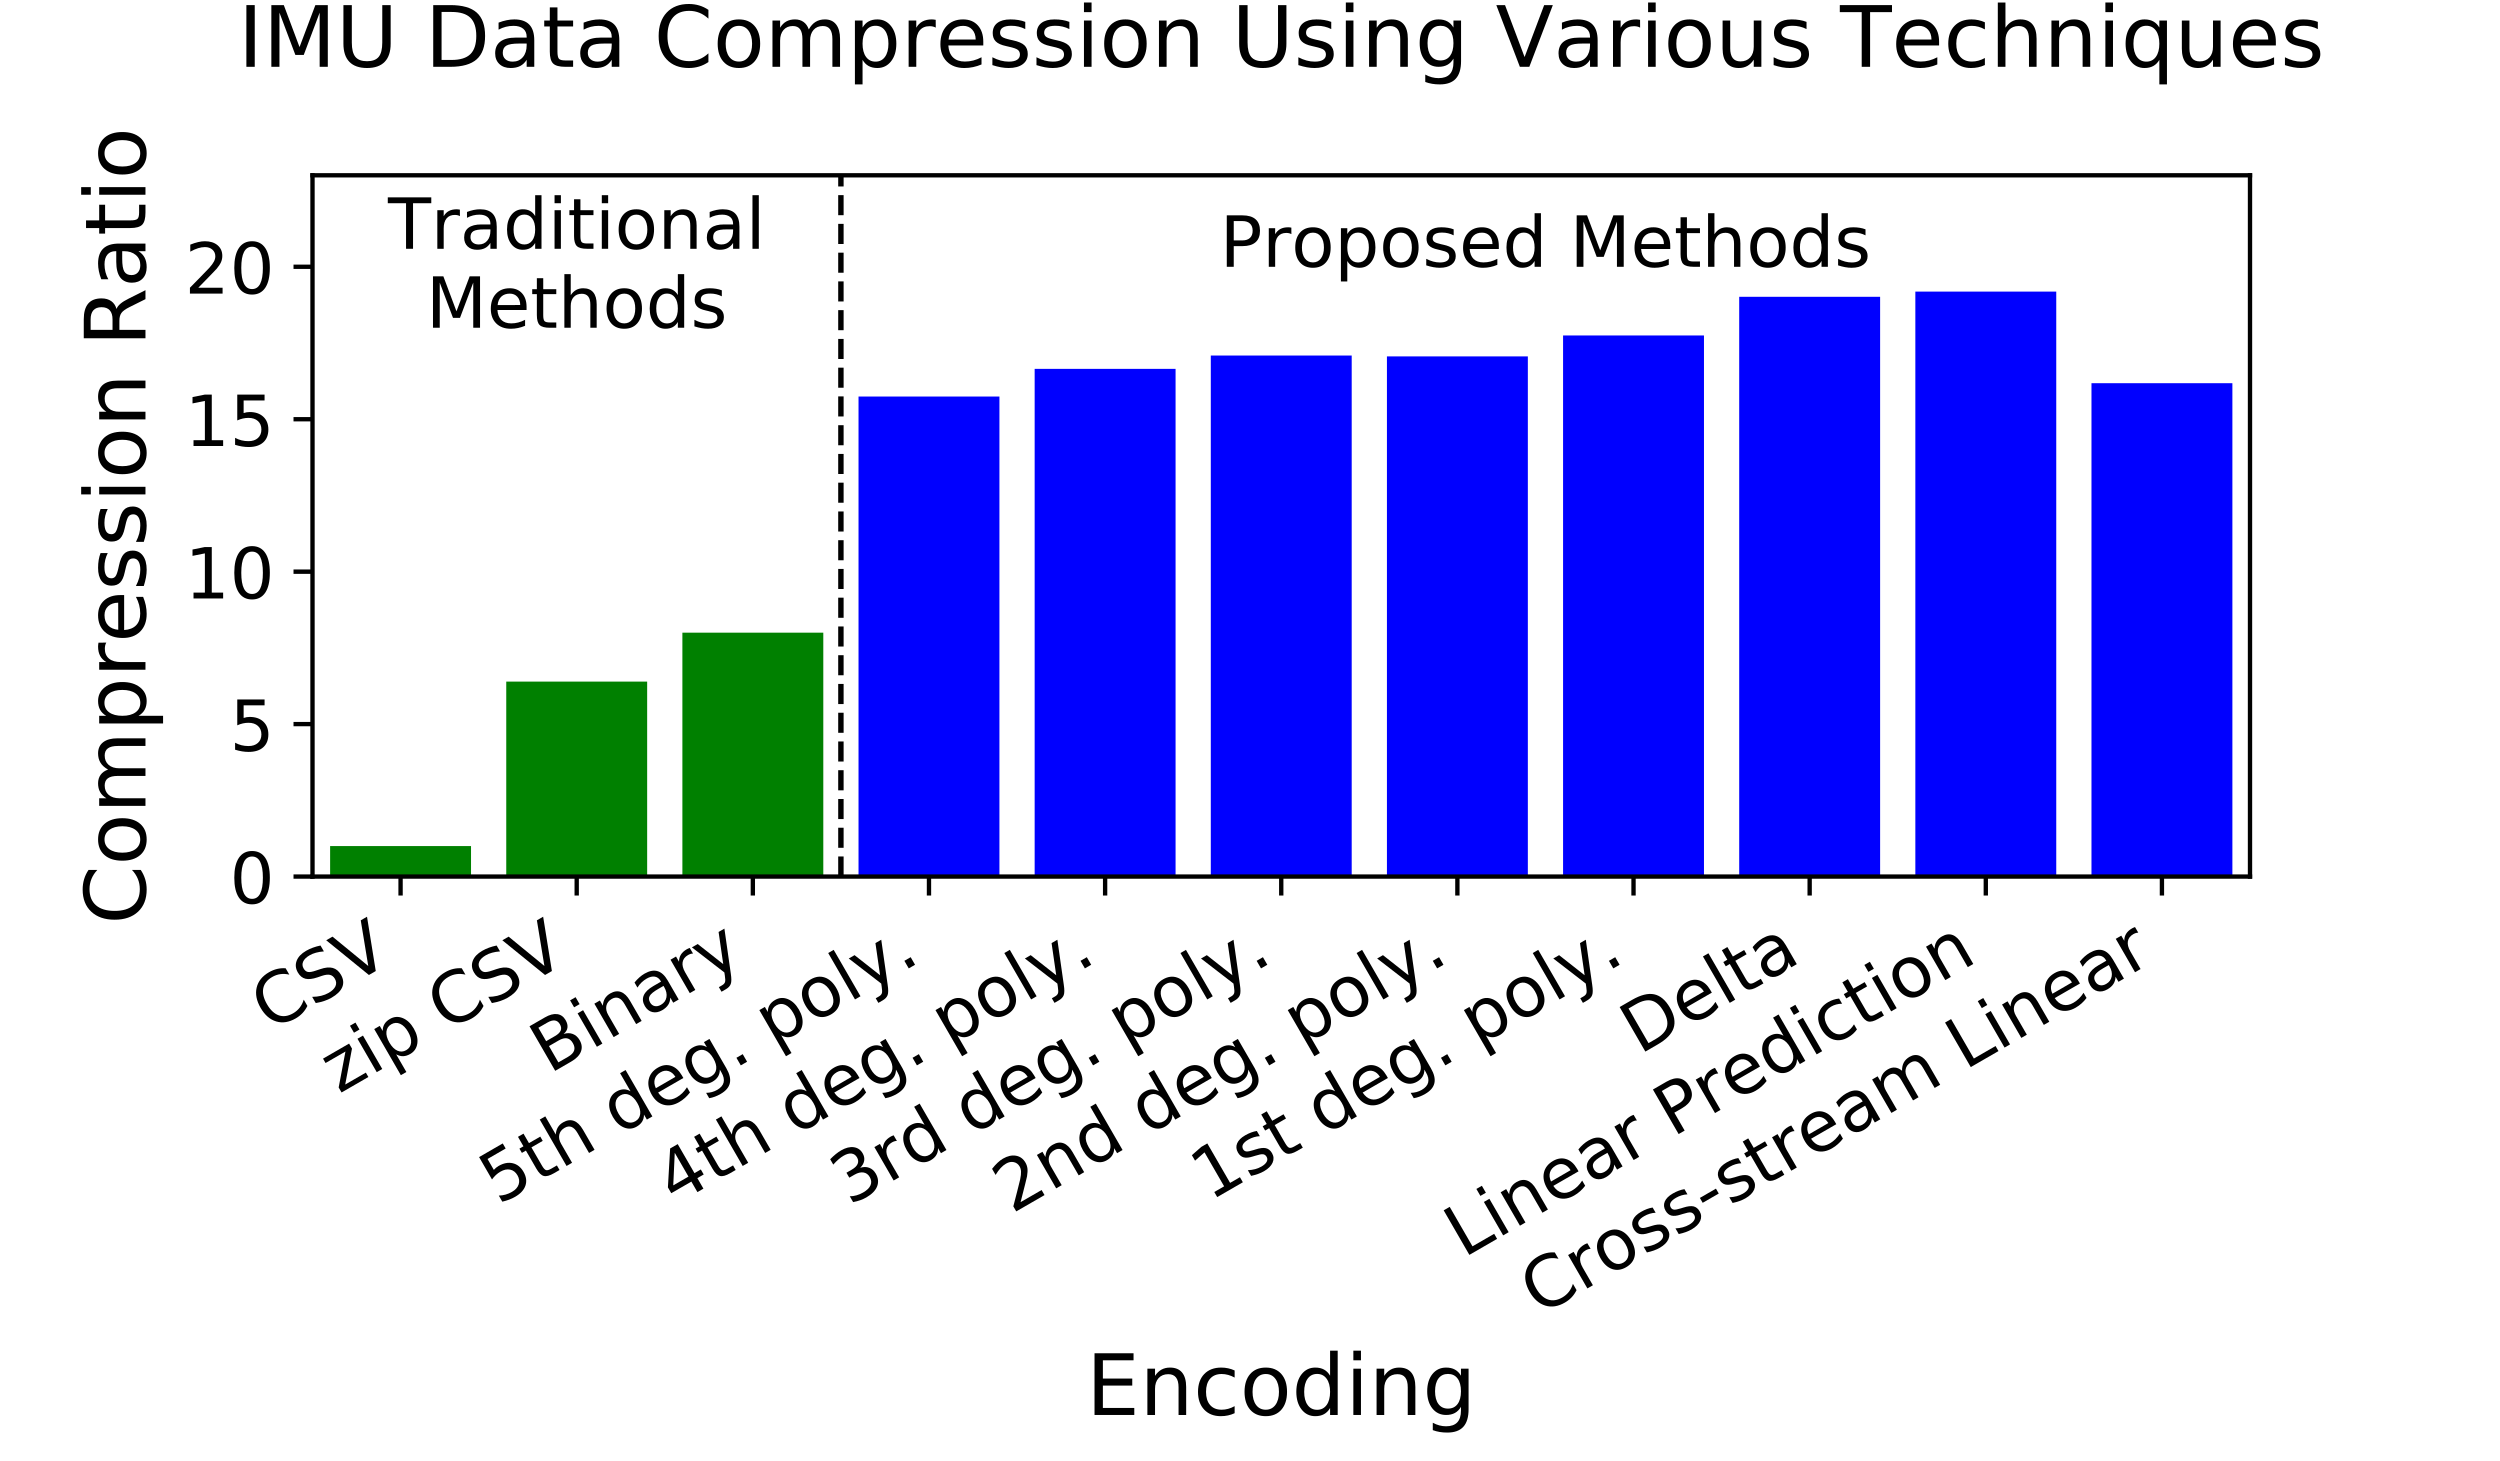 <?xml version="1.0" encoding="utf-8" standalone="no"?>
<!DOCTYPE svg PUBLIC "-//W3C//DTD SVG 1.1//EN"
  "http://www.w3.org/Graphics/SVG/1.1/DTD/svg11.dtd">
<!-- Created with matplotlib (https://matplotlib.org/) -->
<svg height="269.28pt" version="1.1" viewBox="0 0 460.8 269.28" width="460.8pt" xmlns="http://www.w3.org/2000/svg" xmlns:xlink="http://www.w3.org/1999/xlink">
 <defs>
  <style type="text/css">
*{stroke-linecap:butt;stroke-linejoin:round;}
  </style>
 </defs>
 <g id="figure_1">
  <g id="patch_1">
   <path d="M 0 269.28 
L 460.8 269.28 
L 460.8 0 
L 0 0 
z
" style="fill:#ffffff;"/>
  </g>
  <g id="axes_1">
   <g id="patch_2">
    <path d="M 57.6 161.568 
L 414.72 161.568 
L 414.72 32.314 
L 57.6 32.314 
z
" style="fill:#ffffff;"/>
   </g>
   <g id="patch_3">
    <path clip-path="url(#p5e02b2d891)" d="M 60.847 161.568 
L 86.819 161.568 
L 86.819 155.948 
L 60.847 155.948 
z
" style="fill:#008000;"/>
   </g>
   <g id="patch_4">
    <path clip-path="url(#p5e02b2d891)" d="M 93.312 161.568 
L 119.284 161.568 
L 119.284 125.634 
L 93.312 125.634 
z
" style="fill:#008000;"/>
   </g>
   <g id="patch_5">
    <path clip-path="url(#p5e02b2d891)" d="M 125.777 161.568 
L 151.75 161.568 
L 151.75 116.61 
L 125.777 116.61 
z
" style="fill:#008000;"/>
   </g>
   <g id="patch_6">
    <path clip-path="url(#p5e02b2d891)" d="M 158.243 161.568 
L 184.215 161.568 
L 184.215 73.093 
L 158.243 73.093 
z
" style="fill:#0000ff;"/>
   </g>
   <g id="patch_7">
    <path clip-path="url(#p5e02b2d891)" d="M 190.708 161.568 
L 216.681 161.568 
L 216.681 67.995 
L 190.708 67.995 
z
" style="fill:#0000ff;"/>
   </g>
   <g id="patch_8">
    <path clip-path="url(#p5e02b2d891)" d="M 223.174 161.568 
L 249.146 161.568 
L 249.146 65.529 
L 223.174 65.529 
z
" style="fill:#0000ff;"/>
   </g>
   <g id="patch_9">
    <path clip-path="url(#p5e02b2d891)" d="M 255.639 161.568 
L 281.612 161.568 
L 281.612 65.69 
L 255.639 65.69 
z
" style="fill:#0000ff;"/>
   </g>
   <g id="patch_10">
    <path clip-path="url(#p5e02b2d891)" d="M 288.105 161.568 
L 314.077 161.568 
L 314.077 61.829 
L 288.105 61.829 
z
" style="fill:#0000ff;"/>
   </g>
   <g id="patch_11">
    <path clip-path="url(#p5e02b2d891)" d="M 320.57 161.568 
L 346.543 161.568 
L 346.543 54.701 
L 320.57 54.701 
z
" style="fill:#0000ff;"/>
   </g>
   <g id="patch_12">
    <path clip-path="url(#p5e02b2d891)" d="M 353.036 161.568 
L 379.008 161.568 
L 379.008 53.747 
L 353.036 53.747 
z
" style="fill:#0000ff;"/>
   </g>
   <g id="patch_13">
    <path clip-path="url(#p5e02b2d891)" d="M 385.501 161.568 
L 411.473 161.568 
L 411.473 70.626 
L 385.501 70.626 
z
" style="fill:#0000ff;"/>
   </g>
   <g id="matplotlib.axis_1">
    <g id="xtick_1">
     <g id="line2d_1">
      <defs>
       <path d="M 0 0 
L 0 3.5 
" id="m1aacca9a23" style="stroke:#000000;stroke-width:0.8;"/>
      </defs>
      <g>
       <use style="stroke:#000000;stroke-width:0.8;" x="73.833" xlink:href="#m1aacca9a23" y="161.568"/>
      </g>
     </g>
     <g id="text_1">
      <!-- CSV -->
      <defs>
       <path d="M 64.406 67.281 
L 64.406 56.891 
Q 59.422 61.531 53.781 63.812 
Q 48.141 66.109 41.797 66.109 
Q 29.297 66.109 22.656 58.469 
Q 16.016 50.828 16.016 36.375 
Q 16.016 21.969 22.656 14.328 
Q 29.297 6.688 41.797 6.688 
Q 48.141 6.688 53.781 8.984 
Q 59.422 11.281 64.406 15.922 
L 64.406 5.609 
Q 59.234 2.094 53.438 0.328 
Q 47.656 -1.422 41.219 -1.422 
Q 24.656 -1.422 15.125 8.703 
Q 5.609 18.844 5.609 36.375 
Q 5.609 53.953 15.125 64.078 
Q 24.656 74.219 41.219 74.219 
Q 47.75 74.219 53.531 72.484 
Q 59.328 70.75 64.406 67.281 
z
" id="DejaVuSans-67"/>
       <path d="M 53.516 70.516 
L 53.516 60.891 
Q 47.906 63.578 42.922 64.891 
Q 37.938 66.219 33.297 66.219 
Q 25.25 66.219 20.875 63.094 
Q 16.5 59.969 16.5 54.203 
Q 16.5 49.359 19.406 46.891 
Q 22.312 44.438 30.422 42.922 
L 36.375 41.703 
Q 47.406 39.594 52.656 34.297 
Q 57.906 29 57.906 20.125 
Q 57.906 9.516 50.797 4.047 
Q 43.703 -1.422 29.984 -1.422 
Q 24.812 -1.422 18.969 -0.25 
Q 13.141 0.922 6.891 3.219 
L 6.891 13.375 
Q 12.891 10.016 18.656 8.297 
Q 24.422 6.594 29.984 6.594 
Q 38.422 6.594 43.016 9.906 
Q 47.609 13.234 47.609 19.391 
Q 47.609 24.75 44.312 27.781 
Q 41.016 30.812 33.5 32.328 
L 27.484 33.5 
Q 16.453 35.688 11.516 40.375 
Q 6.594 45.062 6.594 53.422 
Q 6.594 63.094 13.406 68.656 
Q 20.219 74.219 32.172 74.219 
Q 37.312 74.219 42.625 73.281 
Q 47.953 72.359 53.516 70.516 
z
" id="DejaVuSans-83"/>
       <path d="M 28.609 0 
L 0.781 72.906 
L 11.078 72.906 
L 34.188 11.531 
L 57.328 72.906 
L 67.578 72.906 
L 39.797 0 
z
" id="DejaVuSans-86"/>
      </defs>
      <g transform="translate(49.771 190.234)rotate(-30)scale(0.13 -0.13)">
       <use xlink:href="#DejaVuSans-67"/>
       <use x="69.824" xlink:href="#DejaVuSans-83"/>
       <use x="133.301" xlink:href="#DejaVuSans-86"/>
      </g>
     </g>
    </g>
    <g id="xtick_2">
     <g id="line2d_2">
      <g>
       <use style="stroke:#000000;stroke-width:0.8;" x="106.298" xlink:href="#m1aacca9a23" y="161.568"/>
      </g>
     </g>
     <g id="text_2">
      <!-- zip CSV -->
      <defs>
       <path d="M 5.516 54.688 
L 48.188 54.688 
L 48.188 46.484 
L 14.406 7.172 
L 48.188 7.172 
L 48.188 0 
L 4.297 0 
L 4.297 8.203 
L 38.094 47.516 
L 5.516 47.516 
z
" id="DejaVuSans-122"/>
       <path d="M 9.422 54.688 
L 18.406 54.688 
L 18.406 0 
L 9.422 0 
z
M 9.422 75.984 
L 18.406 75.984 
L 18.406 64.594 
L 9.422 64.594 
z
" id="DejaVuSans-105"/>
       <path d="M 18.109 8.203 
L 18.109 -20.797 
L 9.078 -20.797 
L 9.078 54.688 
L 18.109 54.688 
L 18.109 46.391 
Q 20.953 51.266 25.266 53.625 
Q 29.594 56 35.594 56 
Q 45.562 56 51.781 48.094 
Q 58.016 40.188 58.016 27.297 
Q 58.016 14.406 51.781 6.484 
Q 45.562 -1.422 35.594 -1.422 
Q 29.594 -1.422 25.266 0.953 
Q 20.953 3.328 18.109 8.203 
z
M 48.688 27.297 
Q 48.688 37.203 44.609 42.844 
Q 40.531 48.484 33.406 48.484 
Q 26.266 48.484 22.188 42.844 
Q 18.109 37.203 18.109 27.297 
Q 18.109 17.391 22.188 11.75 
Q 26.266 6.109 33.406 6.109 
Q 40.531 6.109 44.609 11.75 
Q 48.688 17.391 48.688 27.297 
z
" id="DejaVuSans-112"/>
       <path id="DejaVuSans-32"/>
      </defs>
      <g transform="translate(62.474 201.644)rotate(-30)scale(0.13 -0.13)">
       <use xlink:href="#DejaVuSans-122"/>
       <use x="52.49" xlink:href="#DejaVuSans-105"/>
       <use x="80.273" xlink:href="#DejaVuSans-112"/>
       <use x="143.75" xlink:href="#DejaVuSans-32"/>
       <use x="175.537" xlink:href="#DejaVuSans-67"/>
       <use x="245.361" xlink:href="#DejaVuSans-83"/>
       <use x="308.838" xlink:href="#DejaVuSans-86"/>
      </g>
     </g>
    </g>
    <g id="xtick_3">
     <g id="line2d_3">
      <g>
       <use style="stroke:#000000;stroke-width:0.8;" x="138.764" xlink:href="#m1aacca9a23" y="161.568"/>
      </g>
     </g>
     <g id="text_3">
      <!-- Binary -->
      <defs>
       <path d="M 19.672 34.812 
L 19.672 8.109 
L 35.5 8.109 
Q 43.453 8.109 47.281 11.406 
Q 51.125 14.703 51.125 21.484 
Q 51.125 28.328 47.281 31.562 
Q 43.453 34.812 35.5 34.812 
z
M 19.672 64.797 
L 19.672 42.828 
L 34.281 42.828 
Q 41.5 42.828 45.031 45.531 
Q 48.578 48.25 48.578 53.812 
Q 48.578 59.328 45.031 62.062 
Q 41.5 64.797 34.281 64.797 
z
M 9.812 72.906 
L 35.016 72.906 
Q 46.297 72.906 52.391 68.219 
Q 58.5 63.531 58.5 54.891 
Q 58.5 48.188 55.375 44.234 
Q 52.25 40.281 46.188 39.312 
Q 53.469 37.75 57.5 32.781 
Q 61.531 27.828 61.531 20.406 
Q 61.531 10.641 54.891 5.312 
Q 48.25 0 35.984 0 
L 9.812 0 
z
" id="DejaVuSans-66"/>
       <path d="M 54.891 33.016 
L 54.891 0 
L 45.906 0 
L 45.906 32.719 
Q 45.906 40.484 42.875 44.328 
Q 39.844 48.188 33.797 48.188 
Q 26.516 48.188 22.312 43.547 
Q 18.109 38.922 18.109 30.906 
L 18.109 0 
L 9.078 0 
L 9.078 54.688 
L 18.109 54.688 
L 18.109 46.188 
Q 21.344 51.125 25.703 53.562 
Q 30.078 56 35.797 56 
Q 45.219 56 50.047 50.172 
Q 54.891 44.344 54.891 33.016 
z
" id="DejaVuSans-110"/>
       <path d="M 34.281 27.484 
Q 23.391 27.484 19.188 25 
Q 14.984 22.516 14.984 16.5 
Q 14.984 11.719 18.141 8.906 
Q 21.297 6.109 26.703 6.109 
Q 34.188 6.109 38.703 11.406 
Q 43.219 16.703 43.219 25.484 
L 43.219 27.484 
z
M 52.203 31.203 
L 52.203 0 
L 43.219 0 
L 43.219 8.297 
Q 40.141 3.328 35.547 0.953 
Q 30.953 -1.422 24.312 -1.422 
Q 15.922 -1.422 10.953 3.297 
Q 6 8.016 6 15.922 
Q 6 25.141 12.172 29.828 
Q 18.359 34.516 30.609 34.516 
L 43.219 34.516 
L 43.219 35.406 
Q 43.219 41.609 39.141 45 
Q 35.062 48.391 27.688 48.391 
Q 23 48.391 18.547 47.266 
Q 14.109 46.141 10.016 43.891 
L 10.016 52.203 
Q 14.938 54.109 19.578 55.047 
Q 24.219 56 28.609 56 
Q 40.484 56 46.344 49.844 
Q 52.203 43.703 52.203 31.203 
z
" id="DejaVuSans-97"/>
       <path d="M 41.109 46.297 
Q 39.594 47.172 37.812 47.578 
Q 36.031 48 33.891 48 
Q 26.266 48 22.188 43.047 
Q 18.109 38.094 18.109 28.812 
L 18.109 0 
L 9.078 0 
L 9.078 54.688 
L 18.109 54.688 
L 18.109 46.188 
Q 20.953 51.172 25.484 53.578 
Q 30.031 56 36.531 56 
Q 37.453 56 38.578 55.875 
Q 39.703 55.766 41.062 55.516 
z
" id="DejaVuSans-114"/>
       <path d="M 32.172 -5.078 
Q 28.375 -14.844 24.75 -17.812 
Q 21.141 -20.797 15.094 -20.797 
L 7.906 -20.797 
L 7.906 -13.281 
L 13.188 -13.281 
Q 16.891 -13.281 18.938 -11.516 
Q 21 -9.766 23.484 -3.219 
L 25.094 0.875 
L 2.984 54.688 
L 12.5 54.688 
L 29.594 11.922 
L 46.688 54.688 
L 56.203 54.688 
z
" id="DejaVuSans-121"/>
      </defs>
      <g transform="translate(101.234 198.01)rotate(-30)scale(0.13 -0.13)">
       <use xlink:href="#DejaVuSans-66"/>
       <use x="68.604" xlink:href="#DejaVuSans-105"/>
       <use x="96.387" xlink:href="#DejaVuSans-110"/>
       <use x="159.766" xlink:href="#DejaVuSans-97"/>
       <use x="221.045" xlink:href="#DejaVuSans-114"/>
       <use x="262.158" xlink:href="#DejaVuSans-121"/>
      </g>
     </g>
    </g>
    <g id="xtick_4">
     <g id="line2d_4">
      <g>
       <use style="stroke:#000000;stroke-width:0.8;" x="171.229" xlink:href="#m1aacca9a23" y="161.568"/>
      </g>
     </g>
     <g id="text_4">
      <!-- 5th deg. poly. -->
      <defs>
       <path d="M 10.797 72.906 
L 49.516 72.906 
L 49.516 64.594 
L 19.828 64.594 
L 19.828 46.734 
Q 21.969 47.469 24.109 47.828 
Q 26.266 48.188 28.422 48.188 
Q 40.625 48.188 47.75 41.5 
Q 54.891 34.812 54.891 23.391 
Q 54.891 11.625 47.562 5.094 
Q 40.234 -1.422 26.906 -1.422 
Q 22.312 -1.422 17.547 -0.641 
Q 12.797 0.141 7.719 1.703 
L 7.719 11.625 
Q 12.109 9.234 16.797 8.062 
Q 21.484 6.891 26.703 6.891 
Q 35.156 6.891 40.078 11.328 
Q 45.016 15.766 45.016 23.391 
Q 45.016 31 40.078 35.438 
Q 35.156 39.891 26.703 39.891 
Q 22.75 39.891 18.812 39.016 
Q 14.891 38.141 10.797 36.281 
z
" id="DejaVuSans-53"/>
       <path d="M 18.312 70.219 
L 18.312 54.688 
L 36.812 54.688 
L 36.812 47.703 
L 18.312 47.703 
L 18.312 18.016 
Q 18.312 11.328 20.141 9.422 
Q 21.969 7.516 27.594 7.516 
L 36.812 7.516 
L 36.812 0 
L 27.594 0 
Q 17.188 0 13.234 3.875 
Q 9.281 7.766 9.281 18.016 
L 9.281 47.703 
L 2.688 47.703 
L 2.688 54.688 
L 9.281 54.688 
L 9.281 70.219 
z
" id="DejaVuSans-116"/>
       <path d="M 54.891 33.016 
L 54.891 0 
L 45.906 0 
L 45.906 32.719 
Q 45.906 40.484 42.875 44.328 
Q 39.844 48.188 33.797 48.188 
Q 26.516 48.188 22.312 43.547 
Q 18.109 38.922 18.109 30.906 
L 18.109 0 
L 9.078 0 
L 9.078 75.984 
L 18.109 75.984 
L 18.109 46.188 
Q 21.344 51.125 25.703 53.562 
Q 30.078 56 35.797 56 
Q 45.219 56 50.047 50.172 
Q 54.891 44.344 54.891 33.016 
z
" id="DejaVuSans-104"/>
       <path d="M 45.406 46.391 
L 45.406 75.984 
L 54.391 75.984 
L 54.391 0 
L 45.406 0 
L 45.406 8.203 
Q 42.578 3.328 38.25 0.953 
Q 33.938 -1.422 27.875 -1.422 
Q 17.969 -1.422 11.734 6.484 
Q 5.516 14.406 5.516 27.297 
Q 5.516 40.188 11.734 48.094 
Q 17.969 56 27.875 56 
Q 33.938 56 38.25 53.625 
Q 42.578 51.266 45.406 46.391 
z
M 14.797 27.297 
Q 14.797 17.391 18.875 11.75 
Q 22.953 6.109 30.078 6.109 
Q 37.203 6.109 41.297 11.75 
Q 45.406 17.391 45.406 27.297 
Q 45.406 37.203 41.297 42.844 
Q 37.203 48.484 30.078 48.484 
Q 22.953 48.484 18.875 42.844 
Q 14.797 37.203 14.797 27.297 
z
" id="DejaVuSans-100"/>
       <path d="M 56.203 29.594 
L 56.203 25.203 
L 14.891 25.203 
Q 15.484 15.922 20.484 11.062 
Q 25.484 6.203 34.422 6.203 
Q 39.594 6.203 44.453 7.469 
Q 49.312 8.734 54.109 11.281 
L 54.109 2.781 
Q 49.266 0.734 44.188 -0.344 
Q 39.109 -1.422 33.891 -1.422 
Q 20.797 -1.422 13.156 6.188 
Q 5.516 13.812 5.516 26.812 
Q 5.516 40.234 12.766 48.109 
Q 20.016 56 32.328 56 
Q 43.359 56 49.781 48.891 
Q 56.203 41.797 56.203 29.594 
z
M 47.219 32.234 
Q 47.125 39.594 43.094 43.984 
Q 39.062 48.391 32.422 48.391 
Q 24.906 48.391 20.391 44.141 
Q 15.875 39.891 15.188 32.172 
z
" id="DejaVuSans-101"/>
       <path d="M 45.406 27.984 
Q 45.406 37.75 41.375 43.109 
Q 37.359 48.484 30.078 48.484 
Q 22.859 48.484 18.828 43.109 
Q 14.797 37.75 14.797 27.984 
Q 14.797 18.266 18.828 12.891 
Q 22.859 7.516 30.078 7.516 
Q 37.359 7.516 41.375 12.891 
Q 45.406 18.266 45.406 27.984 
z
M 54.391 6.781 
Q 54.391 -7.172 48.188 -13.984 
Q 42 -20.797 29.203 -20.797 
Q 24.469 -20.797 20.266 -20.094 
Q 16.062 -19.391 12.109 -17.922 
L 12.109 -9.188 
Q 16.062 -11.328 19.922 -12.344 
Q 23.781 -13.375 27.781 -13.375 
Q 36.625 -13.375 41.016 -8.766 
Q 45.406 -4.156 45.406 5.172 
L 45.406 9.625 
Q 42.625 4.781 38.281 2.391 
Q 33.938 0 27.875 0 
Q 17.828 0 11.672 7.656 
Q 5.516 15.328 5.516 27.984 
Q 5.516 40.672 11.672 48.328 
Q 17.828 56 27.875 56 
Q 33.938 56 38.281 53.609 
Q 42.625 51.219 45.406 46.391 
L 45.406 54.688 
L 54.391 54.688 
z
" id="DejaVuSans-103"/>
       <path d="M 10.688 12.406 
L 21 12.406 
L 21 0 
L 10.688 0 
z
" id="DejaVuSans-46"/>
       <path d="M 30.609 48.391 
Q 23.391 48.391 19.188 42.75 
Q 14.984 37.109 14.984 27.297 
Q 14.984 17.484 19.156 11.844 
Q 23.344 6.203 30.609 6.203 
Q 37.797 6.203 41.984 11.859 
Q 46.188 17.531 46.188 27.297 
Q 46.188 37.016 41.984 42.703 
Q 37.797 48.391 30.609 48.391 
z
M 30.609 56 
Q 42.328 56 49.016 48.375 
Q 55.719 40.766 55.719 27.297 
Q 55.719 13.875 49.016 6.219 
Q 42.328 -1.422 30.609 -1.422 
Q 18.844 -1.422 12.172 6.219 
Q 5.516 13.875 5.516 27.297 
Q 5.516 40.766 12.172 48.375 
Q 18.844 56 30.609 56 
z
" id="DejaVuSans-111"/>
       <path d="M 9.422 75.984 
L 18.406 75.984 
L 18.406 0 
L 9.422 0 
z
" id="DejaVuSans-108"/>
      </defs>
      <g transform="translate(91.829 222.184)rotate(-30)scale(0.13 -0.13)">
       <use xlink:href="#DejaVuSans-53"/>
       <use x="63.623" xlink:href="#DejaVuSans-116"/>
       <use x="102.832" xlink:href="#DejaVuSans-104"/>
       <use x="166.211" xlink:href="#DejaVuSans-32"/>
       <use x="197.998" xlink:href="#DejaVuSans-100"/>
       <use x="261.475" xlink:href="#DejaVuSans-101"/>
       <use x="322.998" xlink:href="#DejaVuSans-103"/>
       <use x="386.475" xlink:href="#DejaVuSans-46"/>
       <use x="418.262" xlink:href="#DejaVuSans-32"/>
       <use x="450.049" xlink:href="#DejaVuSans-112"/>
       <use x="513.525" xlink:href="#DejaVuSans-111"/>
       <use x="574.707" xlink:href="#DejaVuSans-108"/>
       <use x="602.49" xlink:href="#DejaVuSans-121"/>
       <use x="661.451" xlink:href="#DejaVuSans-46"/>
      </g>
     </g>
    </g>
    <g id="xtick_5">
     <g id="line2d_5">
      <g>
       <use style="stroke:#000000;stroke-width:0.8;" x="203.695" xlink:href="#m1aacca9a23" y="161.568"/>
      </g>
     </g>
     <g id="text_5">
      <!-- 4th deg. poly. -->
      <defs>
       <path d="M 37.797 64.312 
L 12.891 25.391 
L 37.797 25.391 
z
M 35.203 72.906 
L 47.609 72.906 
L 47.609 25.391 
L 58.016 25.391 
L 58.016 17.188 
L 47.609 17.188 
L 47.609 0 
L 37.797 0 
L 37.797 17.188 
L 4.891 17.188 
L 4.891 26.703 
z
" id="DejaVuSans-52"/>
      </defs>
      <g transform="translate(124.294 222.184)rotate(-30)scale(0.13 -0.13)">
       <use xlink:href="#DejaVuSans-52"/>
       <use x="63.623" xlink:href="#DejaVuSans-116"/>
       <use x="102.832" xlink:href="#DejaVuSans-104"/>
       <use x="166.211" xlink:href="#DejaVuSans-32"/>
       <use x="197.998" xlink:href="#DejaVuSans-100"/>
       <use x="261.475" xlink:href="#DejaVuSans-101"/>
       <use x="322.998" xlink:href="#DejaVuSans-103"/>
       <use x="386.475" xlink:href="#DejaVuSans-46"/>
       <use x="418.262" xlink:href="#DejaVuSans-32"/>
       <use x="450.049" xlink:href="#DejaVuSans-112"/>
       <use x="513.525" xlink:href="#DejaVuSans-111"/>
       <use x="574.707" xlink:href="#DejaVuSans-108"/>
       <use x="602.49" xlink:href="#DejaVuSans-121"/>
       <use x="661.451" xlink:href="#DejaVuSans-46"/>
      </g>
     </g>
    </g>
    <g id="xtick_6">
     <g id="line2d_6">
      <g>
       <use style="stroke:#000000;stroke-width:0.8;" x="236.16" xlink:href="#m1aacca9a23" y="161.568"/>
      </g>
     </g>
     <g id="text_6">
      <!-- 3rd deg. poly. -->
      <defs>
       <path d="M 40.578 39.312 
Q 47.656 37.797 51.625 33 
Q 55.609 28.219 55.609 21.188 
Q 55.609 10.406 48.188 4.484 
Q 40.766 -1.422 27.094 -1.422 
Q 22.516 -1.422 17.656 -0.516 
Q 12.797 0.391 7.625 2.203 
L 7.625 11.719 
Q 11.719 9.328 16.594 8.109 
Q 21.484 6.891 26.812 6.891 
Q 36.078 6.891 40.938 10.547 
Q 45.797 14.203 45.797 21.188 
Q 45.797 27.641 41.281 31.266 
Q 36.766 34.906 28.719 34.906 
L 20.219 34.906 
L 20.219 43.016 
L 29.109 43.016 
Q 36.375 43.016 40.234 45.922 
Q 44.094 48.828 44.094 54.297 
Q 44.094 59.906 40.109 62.906 
Q 36.141 65.922 28.719 65.922 
Q 24.656 65.922 20.016 65.031 
Q 15.375 64.156 9.812 62.312 
L 9.812 71.094 
Q 15.438 72.656 20.344 73.438 
Q 25.25 74.219 29.594 74.219 
Q 40.828 74.219 47.359 69.109 
Q 53.906 64.016 53.906 55.328 
Q 53.906 49.266 50.438 45.094 
Q 46.969 40.922 40.578 39.312 
z
" id="DejaVuSans-51"/>
      </defs>
      <g transform="translate(156.535 222.314)rotate(-30)scale(0.13 -0.13)">
       <use xlink:href="#DejaVuSans-51"/>
       <use x="63.623" xlink:href="#DejaVuSans-114"/>
       <use x="104.721" xlink:href="#DejaVuSans-100"/>
       <use x="168.197" xlink:href="#DejaVuSans-32"/>
       <use x="199.984" xlink:href="#DejaVuSans-100"/>
       <use x="263.461" xlink:href="#DejaVuSans-101"/>
       <use x="324.984" xlink:href="#DejaVuSans-103"/>
       <use x="388.461" xlink:href="#DejaVuSans-46"/>
       <use x="420.248" xlink:href="#DejaVuSans-32"/>
       <use x="452.035" xlink:href="#DejaVuSans-112"/>
       <use x="515.512" xlink:href="#DejaVuSans-111"/>
       <use x="576.693" xlink:href="#DejaVuSans-108"/>
       <use x="604.477" xlink:href="#DejaVuSans-121"/>
       <use x="663.438" xlink:href="#DejaVuSans-46"/>
      </g>
     </g>
    </g>
    <g id="xtick_7">
     <g id="line2d_7">
      <g>
       <use style="stroke:#000000;stroke-width:0.8;" x="268.625" xlink:href="#m1aacca9a23" y="161.568"/>
      </g>
     </g>
     <g id="text_7">
      <!-- 2nd deg. poly. -->
      <defs>
       <path d="M 19.188 8.297 
L 53.609 8.297 
L 53.609 0 
L 7.328 0 
L 7.328 8.297 
Q 12.938 14.109 22.625 23.891 
Q 32.328 33.688 34.812 36.531 
Q 39.547 41.844 41.422 45.531 
Q 43.312 49.219 43.312 52.781 
Q 43.312 58.594 39.234 62.25 
Q 35.156 65.922 28.609 65.922 
Q 23.969 65.922 18.812 64.312 
Q 13.672 62.703 7.812 59.422 
L 7.812 69.391 
Q 13.766 71.781 18.938 73 
Q 24.125 74.219 28.422 74.219 
Q 39.75 74.219 46.484 68.547 
Q 53.219 62.891 53.219 53.422 
Q 53.219 48.922 51.531 44.891 
Q 49.859 40.875 45.406 35.406 
Q 44.188 33.984 37.641 27.219 
Q 31.109 20.453 19.188 8.297 
z
" id="DejaVuSans-50"/>
      </defs>
      <g transform="translate(186.492 223.762)rotate(-30)scale(0.13 -0.13)">
       <use xlink:href="#DejaVuSans-50"/>
       <use x="63.623" xlink:href="#DejaVuSans-110"/>
       <use x="127.002" xlink:href="#DejaVuSans-100"/>
       <use x="190.479" xlink:href="#DejaVuSans-32"/>
       <use x="222.266" xlink:href="#DejaVuSans-100"/>
       <use x="285.742" xlink:href="#DejaVuSans-101"/>
       <use x="347.266" xlink:href="#DejaVuSans-103"/>
       <use x="410.742" xlink:href="#DejaVuSans-46"/>
       <use x="442.529" xlink:href="#DejaVuSans-32"/>
       <use x="474.316" xlink:href="#DejaVuSans-112"/>
       <use x="537.793" xlink:href="#DejaVuSans-111"/>
       <use x="598.975" xlink:href="#DejaVuSans-108"/>
       <use x="626.758" xlink:href="#DejaVuSans-121"/>
       <use x="685.719" xlink:href="#DejaVuSans-46"/>
      </g>
     </g>
    </g>
    <g id="xtick_8">
     <g id="line2d_8">
      <g>
       <use style="stroke:#000000;stroke-width:0.8;" x="301.091" xlink:href="#m1aacca9a23" y="161.568"/>
      </g>
     </g>
     <g id="text_8">
      <!-- 1st deg. poly. -->
      <defs>
       <path d="M 12.406 8.297 
L 28.516 8.297 
L 28.516 63.922 
L 10.984 60.406 
L 10.984 69.391 
L 28.422 72.906 
L 38.281 72.906 
L 38.281 8.297 
L 54.391 8.297 
L 54.391 0 
L 12.406 0 
z
" id="DejaVuSans-49"/>
       <path d="M 44.281 53.078 
L 44.281 44.578 
Q 40.484 46.531 36.375 47.5 
Q 32.281 48.484 27.875 48.484 
Q 21.188 48.484 17.844 46.438 
Q 14.5 44.391 14.5 40.281 
Q 14.5 37.156 16.891 35.375 
Q 19.281 33.594 26.516 31.984 
L 29.594 31.297 
Q 39.156 29.25 43.188 25.516 
Q 47.219 21.781 47.219 15.094 
Q 47.219 7.469 41.188 3.016 
Q 35.156 -1.422 24.609 -1.422 
Q 20.219 -1.422 15.453 -0.562 
Q 10.688 0.297 5.422 2 
L 5.422 11.281 
Q 10.406 8.688 15.234 7.391 
Q 20.062 6.109 24.812 6.109 
Q 31.156 6.109 34.562 8.281 
Q 37.984 10.453 37.984 14.406 
Q 37.984 18.062 35.516 20.016 
Q 33.062 21.969 24.703 23.781 
L 21.578 24.516 
Q 13.234 26.266 9.516 29.906 
Q 5.812 33.547 5.812 39.891 
Q 5.812 47.609 11.281 51.797 
Q 16.75 56 26.812 56 
Q 31.781 56 36.172 55.266 
Q 40.578 54.547 44.281 53.078 
z
" id="DejaVuSans-115"/>
      </defs>
      <g transform="translate(222.961 221.451)rotate(-30)scale(0.13 -0.13)">
       <use xlink:href="#DejaVuSans-49"/>
       <use x="63.623" xlink:href="#DejaVuSans-115"/>
       <use x="115.723" xlink:href="#DejaVuSans-116"/>
       <use x="154.932" xlink:href="#DejaVuSans-32"/>
       <use x="186.719" xlink:href="#DejaVuSans-100"/>
       <use x="250.195" xlink:href="#DejaVuSans-101"/>
       <use x="311.719" xlink:href="#DejaVuSans-103"/>
       <use x="375.195" xlink:href="#DejaVuSans-46"/>
       <use x="406.982" xlink:href="#DejaVuSans-32"/>
       <use x="438.77" xlink:href="#DejaVuSans-112"/>
       <use x="502.246" xlink:href="#DejaVuSans-111"/>
       <use x="563.428" xlink:href="#DejaVuSans-108"/>
       <use x="591.211" xlink:href="#DejaVuSans-121"/>
       <use x="650.172" xlink:href="#DejaVuSans-46"/>
      </g>
     </g>
    </g>
    <g id="xtick_9">
     <g id="line2d_9">
      <g>
       <use style="stroke:#000000;stroke-width:0.8;" x="333.556" xlink:href="#m1aacca9a23" y="161.568"/>
      </g>
     </g>
     <g id="text_9">
      <!-- Delta -->
      <defs>
       <path d="M 19.672 64.797 
L 19.672 8.109 
L 31.594 8.109 
Q 46.688 8.109 53.688 14.938 
Q 60.688 21.781 60.688 36.531 
Q 60.688 51.172 53.688 57.984 
Q 46.688 64.797 31.594 64.797 
z
M 9.812 72.906 
L 30.078 72.906 
Q 51.266 72.906 61.172 64.094 
Q 71.094 55.281 71.094 36.531 
Q 71.094 17.672 61.125 8.828 
Q 51.172 0 30.078 0 
L 9.812 0 
z
" id="DejaVuSans-68"/>
      </defs>
      <g transform="translate(302.168 194.464)rotate(-30)scale(0.13 -0.13)">
       <use xlink:href="#DejaVuSans-68"/>
       <use x="77.002" xlink:href="#DejaVuSans-101"/>
       <use x="138.525" xlink:href="#DejaVuSans-108"/>
       <use x="166.309" xlink:href="#DejaVuSans-116"/>
       <use x="205.518" xlink:href="#DejaVuSans-97"/>
      </g>
     </g>
    </g>
    <g id="xtick_10">
     <g id="line2d_10">
      <g>
       <use style="stroke:#000000;stroke-width:0.8;" x="366.022" xlink:href="#m1aacca9a23" y="161.568"/>
      </g>
     </g>
     <g id="text_10">
      <!-- Linear Prediction -->
      <defs>
       <path d="M 9.812 72.906 
L 19.672 72.906 
L 19.672 8.297 
L 55.172 8.297 
L 55.172 0 
L 9.812 0 
z
" id="DejaVuSans-76"/>
       <path d="M 19.672 64.797 
L 19.672 37.406 
L 32.078 37.406 
Q 38.969 37.406 42.719 40.969 
Q 46.484 44.531 46.484 51.125 
Q 46.484 57.672 42.719 61.234 
Q 38.969 64.797 32.078 64.797 
z
M 9.812 72.906 
L 32.078 72.906 
Q 44.344 72.906 50.609 67.359 
Q 56.891 61.812 56.891 51.125 
Q 56.891 40.328 50.609 34.812 
Q 44.344 29.297 32.078 29.297 
L 19.672 29.297 
L 19.672 0 
L 9.812 0 
z
" id="DejaVuSans-80"/>
       <path d="M 48.781 52.594 
L 48.781 44.188 
Q 44.969 46.297 41.141 47.344 
Q 37.312 48.391 33.406 48.391 
Q 24.656 48.391 19.812 42.844 
Q 14.984 37.312 14.984 27.297 
Q 14.984 17.281 19.812 11.734 
Q 24.656 6.203 33.406 6.203 
Q 37.312 6.203 41.141 7.25 
Q 44.969 8.297 48.781 10.406 
L 48.781 2.094 
Q 45.016 0.344 40.984 -0.531 
Q 36.969 -1.422 32.422 -1.422 
Q 20.062 -1.422 12.781 6.344 
Q 5.516 14.109 5.516 27.297 
Q 5.516 40.672 12.859 48.328 
Q 20.219 56 33.016 56 
Q 37.156 56 41.109 55.141 
Q 45.062 54.297 48.781 52.594 
z
" id="DejaVuSans-99"/>
      </defs>
      <g transform="translate(269.732 231.935)rotate(-30)scale(0.13 -0.13)">
       <use xlink:href="#DejaVuSans-76"/>
       <use x="55.713" xlink:href="#DejaVuSans-105"/>
       <use x="83.496" xlink:href="#DejaVuSans-110"/>
       <use x="146.875" xlink:href="#DejaVuSans-101"/>
       <use x="208.398" xlink:href="#DejaVuSans-97"/>
       <use x="269.678" xlink:href="#DejaVuSans-114"/>
       <use x="310.791" xlink:href="#DejaVuSans-32"/>
       <use x="342.578" xlink:href="#DejaVuSans-80"/>
       <use x="402.865" xlink:href="#DejaVuSans-114"/>
       <use x="443.947" xlink:href="#DejaVuSans-101"/>
       <use x="505.471" xlink:href="#DejaVuSans-100"/>
       <use x="568.947" xlink:href="#DejaVuSans-105"/>
       <use x="596.73" xlink:href="#DejaVuSans-99"/>
       <use x="651.711" xlink:href="#DejaVuSans-116"/>
       <use x="690.92" xlink:href="#DejaVuSans-105"/>
       <use x="718.703" xlink:href="#DejaVuSans-111"/>
       <use x="779.885" xlink:href="#DejaVuSans-110"/>
      </g>
     </g>
    </g>
    <g id="xtick_11">
     <g id="line2d_11">
      <g>
       <use style="stroke:#000000;stroke-width:0.8;" x="398.487" xlink:href="#m1aacca9a23" y="161.568"/>
      </g>
     </g>
     <g id="text_11">
      <!-- Cross-stream Linear -->
      <defs>
       <path d="M 4.891 31.391 
L 31.203 31.391 
L 31.203 23.391 
L 4.891 23.391 
z
" id="DejaVuSans-45"/>
       <path d="M 52 44.188 
Q 55.375 50.25 60.062 53.125 
Q 64.75 56 71.094 56 
Q 79.641 56 84.281 50.016 
Q 88.922 44.047 88.922 33.016 
L 88.922 0 
L 79.891 0 
L 79.891 32.719 
Q 79.891 40.578 77.094 44.375 
Q 74.312 48.188 68.609 48.188 
Q 61.625 48.188 57.562 43.547 
Q 53.516 38.922 53.516 30.906 
L 53.516 0 
L 44.484 0 
L 44.484 32.719 
Q 44.484 40.625 41.703 44.406 
Q 38.922 48.188 33.109 48.188 
Q 26.219 48.188 22.156 43.531 
Q 18.109 38.875 18.109 30.906 
L 18.109 0 
L 9.078 0 
L 9.078 54.688 
L 18.109 54.688 
L 18.109 46.188 
Q 21.188 51.219 25.484 53.609 
Q 29.781 56 35.688 56 
Q 41.656 56 45.828 52.969 
Q 50 49.953 52 44.188 
z
" id="DejaVuSans-109"/>
      </defs>
      <g transform="translate(283.704 242.612)rotate(-30)scale(0.13 -0.13)">
       <use xlink:href="#DejaVuSans-67"/>
       <use x="69.824" xlink:href="#DejaVuSans-114"/>
       <use x="110.906" xlink:href="#DejaVuSans-111"/>
       <use x="172.088" xlink:href="#DejaVuSans-115"/>
       <use x="224.188" xlink:href="#DejaVuSans-115"/>
       <use x="276.287" xlink:href="#DejaVuSans-45"/>
       <use x="312.371" xlink:href="#DejaVuSans-115"/>
       <use x="364.471" xlink:href="#DejaVuSans-116"/>
       <use x="403.68" xlink:href="#DejaVuSans-114"/>
       <use x="444.762" xlink:href="#DejaVuSans-101"/>
       <use x="506.285" xlink:href="#DejaVuSans-97"/>
       <use x="567.564" xlink:href="#DejaVuSans-109"/>
       <use x="664.977" xlink:href="#DejaVuSans-32"/>
       <use x="696.764" xlink:href="#DejaVuSans-76"/>
       <use x="752.477" xlink:href="#DejaVuSans-105"/>
       <use x="780.26" xlink:href="#DejaVuSans-110"/>
       <use x="843.639" xlink:href="#DejaVuSans-101"/>
       <use x="905.162" xlink:href="#DejaVuSans-97"/>
       <use x="966.441" xlink:href="#DejaVuSans-114"/>
      </g>
     </g>
    </g>
    <g id="text_12">
     <!-- Encoding -->
     <defs>
      <path d="M 9.812 72.906 
L 55.906 72.906 
L 55.906 64.594 
L 19.672 64.594 
L 19.672 43.016 
L 54.391 43.016 
L 54.391 34.719 
L 19.672 34.719 
L 19.672 8.297 
L 56.781 8.297 
L 56.781 0 
L 9.812 0 
z
" id="DejaVuSans-69"/>
     </defs>
     <g transform="translate(200.213 260.807)scale(0.156 -0.156)">
      <use xlink:href="#DejaVuSans-69"/>
      <use x="63.184" xlink:href="#DejaVuSans-110"/>
      <use x="126.562" xlink:href="#DejaVuSans-99"/>
      <use x="181.543" xlink:href="#DejaVuSans-111"/>
      <use x="242.725" xlink:href="#DejaVuSans-100"/>
      <use x="306.201" xlink:href="#DejaVuSans-105"/>
      <use x="333.984" xlink:href="#DejaVuSans-110"/>
      <use x="397.363" xlink:href="#DejaVuSans-103"/>
     </g>
    </g>
   </g>
   <g id="matplotlib.axis_2">
    <g id="ytick_1">
     <g id="line2d_12">
      <defs>
       <path d="M 0 0 
L -3.5 0 
" id="m247e678990" style="stroke:#000000;stroke-width:0.8;"/>
      </defs>
      <g>
       <use style="stroke:#000000;stroke-width:0.8;" x="57.6" xlink:href="#m247e678990" y="161.568"/>
      </g>
     </g>
     <g id="text_13">
      <!-- 0 -->
      <defs>
       <path d="M 31.781 66.406 
Q 24.172 66.406 20.328 58.906 
Q 16.5 51.422 16.5 36.375 
Q 16.5 21.391 20.328 13.891 
Q 24.172 6.391 31.781 6.391 
Q 39.453 6.391 43.281 13.891 
Q 47.125 21.391 47.125 36.375 
Q 47.125 51.422 43.281 58.906 
Q 39.453 66.406 31.781 66.406 
z
M 31.781 74.219 
Q 44.047 74.219 50.516 64.516 
Q 56.984 54.828 56.984 36.375 
Q 56.984 17.969 50.516 8.266 
Q 44.047 -1.422 31.781 -1.422 
Q 19.531 -1.422 13.062 8.266 
Q 6.594 17.969 6.594 36.375 
Q 6.594 54.828 13.062 64.516 
Q 19.531 74.219 31.781 74.219 
z
" id="DejaVuSans-48"/>
      </defs>
      <g transform="translate(42.329 166.507)scale(0.13 -0.13)">
       <use xlink:href="#DejaVuSans-48"/>
      </g>
     </g>
    </g>
    <g id="ytick_2">
     <g id="line2d_13">
      <g>
       <use style="stroke:#000000;stroke-width:0.8;" x="57.6" xlink:href="#m247e678990" y="133.469"/>
      </g>
     </g>
     <g id="text_14">
      <!-- 5 -->
      <g transform="translate(42.329 138.408)scale(0.13 -0.13)">
       <use xlink:href="#DejaVuSans-53"/>
      </g>
     </g>
    </g>
    <g id="ytick_3">
     <g id="line2d_14">
      <g>
       <use style="stroke:#000000;stroke-width:0.8;" x="57.6" xlink:href="#m247e678990" y="105.37"/>
      </g>
     </g>
     <g id="text_15">
      <!-- 10 -->
      <g transform="translate(34.057 110.309)scale(0.13 -0.13)">
       <use xlink:href="#DejaVuSans-49"/>
       <use x="63.623" xlink:href="#DejaVuSans-48"/>
      </g>
     </g>
    </g>
    <g id="ytick_4">
     <g id="line2d_15">
      <g>
       <use style="stroke:#000000;stroke-width:0.8;" x="57.6" xlink:href="#m247e678990" y="77.272"/>
      </g>
     </g>
     <g id="text_16">
      <!-- 15 -->
      <g transform="translate(34.057 82.211)scale(0.13 -0.13)">
       <use xlink:href="#DejaVuSans-49"/>
       <use x="63.623" xlink:href="#DejaVuSans-53"/>
      </g>
     </g>
    </g>
    <g id="ytick_5">
     <g id="line2d_16">
      <g>
       <use style="stroke:#000000;stroke-width:0.8;" x="57.6" xlink:href="#m247e678990" y="49.173"/>
      </g>
     </g>
     <g id="text_17">
      <!-- 20 -->
      <g transform="translate(34.057 54.112)scale(0.13 -0.13)">
       <use xlink:href="#DejaVuSans-50"/>
       <use x="63.623" xlink:href="#DejaVuSans-48"/>
      </g>
     </g>
    </g>
    <g id="text_18">
     <!-- Compression Ratio -->
     <defs>
      <path d="M 44.391 34.188 
Q 47.562 33.109 50.562 29.594 
Q 53.562 26.078 56.594 19.922 
L 66.609 0 
L 56 0 
L 46.688 18.703 
Q 43.062 26.031 39.672 28.422 
Q 36.281 30.812 30.422 30.812 
L 19.672 30.812 
L 19.672 0 
L 9.812 0 
L 9.812 72.906 
L 32.078 72.906 
Q 44.578 72.906 50.734 67.672 
Q 56.891 62.453 56.891 51.906 
Q 56.891 45.016 53.688 40.469 
Q 50.484 35.938 44.391 34.188 
z
M 19.672 64.797 
L 19.672 38.922 
L 32.078 38.922 
Q 39.203 38.922 42.844 42.219 
Q 46.484 45.516 46.484 51.906 
Q 46.484 58.297 42.844 61.547 
Q 39.203 64.797 32.078 64.797 
z
" id="DejaVuSans-82"/>
     </defs>
     <g transform="translate(26.813 170.396)rotate(-90)scale(0.156 -0.156)">
      <use xlink:href="#DejaVuSans-67"/>
      <use x="69.824" xlink:href="#DejaVuSans-111"/>
      <use x="131.006" xlink:href="#DejaVuSans-109"/>
      <use x="228.418" xlink:href="#DejaVuSans-112"/>
      <use x="291.895" xlink:href="#DejaVuSans-114"/>
      <use x="332.977" xlink:href="#DejaVuSans-101"/>
      <use x="394.5" xlink:href="#DejaVuSans-115"/>
      <use x="446.6" xlink:href="#DejaVuSans-115"/>
      <use x="498.699" xlink:href="#DejaVuSans-105"/>
      <use x="526.482" xlink:href="#DejaVuSans-111"/>
      <use x="587.664" xlink:href="#DejaVuSans-110"/>
      <use x="651.043" xlink:href="#DejaVuSans-32"/>
      <use x="682.83" xlink:href="#DejaVuSans-82"/>
      <use x="752.281" xlink:href="#DejaVuSans-97"/>
      <use x="813.561" xlink:href="#DejaVuSans-116"/>
      <use x="852.77" xlink:href="#DejaVuSans-105"/>
      <use x="880.553" xlink:href="#DejaVuSans-111"/>
     </g>
    </g>
   </g>
   <g id="line2d_17">
    <path clip-path="url(#p5e02b2d891)" d="M 154.996 161.568 
L 154.996 32.314 
" style="fill:none;stroke:#000000;stroke-dasharray:3.7,1.6;stroke-dashoffset:0;"/>
   </g>
   <g id="patch_14">
    <path d="M 57.6 161.568 
L 57.6 32.314 
" style="fill:none;stroke:#000000;stroke-linecap:square;stroke-linejoin:miter;stroke-width:0.8;"/>
   </g>
   <g id="patch_15">
    <path d="M 414.72 161.568 
L 414.72 32.314 
" style="fill:none;stroke:#000000;stroke-linecap:square;stroke-linejoin:miter;stroke-width:0.8;"/>
   </g>
   <g id="patch_16">
    <path d="M 57.6 161.568 
L 414.72 161.568 
" style="fill:none;stroke:#000000;stroke-linecap:square;stroke-linejoin:miter;stroke-width:0.8;"/>
   </g>
   <g id="patch_17">
    <path d="M 57.6 32.314 
L 414.72 32.314 
" style="fill:none;stroke:#000000;stroke-linecap:square;stroke-linejoin:miter;stroke-width:0.8;"/>
   </g>
   <g id="text_19">
    <!-- Traditional -->
    <defs>
     <path d="M -0.297 72.906 
L 61.375 72.906 
L 61.375 64.594 
L 35.5 64.594 
L 35.5 0 
L 25.594 0 
L 25.594 64.594 
L -0.297 64.594 
z
" id="DejaVuSans-84"/>
    </defs>
    <g transform="translate(71.515 45.855)scale(0.13 -0.13)">
     <use xlink:href="#DejaVuSans-84"/>
     <use x="60.865" xlink:href="#DejaVuSans-114"/>
     <use x="101.979" xlink:href="#DejaVuSans-97"/>
     <use x="163.258" xlink:href="#DejaVuSans-100"/>
     <use x="226.734" xlink:href="#DejaVuSans-105"/>
     <use x="254.518" xlink:href="#DejaVuSans-116"/>
     <use x="293.727" xlink:href="#DejaVuSans-105"/>
     <use x="321.51" xlink:href="#DejaVuSans-111"/>
     <use x="382.691" xlink:href="#DejaVuSans-110"/>
     <use x="446.07" xlink:href="#DejaVuSans-97"/>
     <use x="507.35" xlink:href="#DejaVuSans-108"/>
    </g>
    <!-- Methods -->
    <defs>
     <path d="M 9.812 72.906 
L 24.516 72.906 
L 43.109 23.297 
L 61.812 72.906 
L 76.516 72.906 
L 76.516 0 
L 66.891 0 
L 66.891 64.016 
L 48.094 14.016 
L 38.188 14.016 
L 19.391 64.016 
L 19.391 0 
L 9.812 0 
z
" id="DejaVuSans-77"/>
    </defs>
    <g transform="translate(78.533 60.412)scale(0.13 -0.13)">
     <use xlink:href="#DejaVuSans-77"/>
     <use x="86.279" xlink:href="#DejaVuSans-101"/>
     <use x="147.803" xlink:href="#DejaVuSans-116"/>
     <use x="187.012" xlink:href="#DejaVuSans-104"/>
     <use x="250.391" xlink:href="#DejaVuSans-111"/>
     <use x="311.572" xlink:href="#DejaVuSans-100"/>
     <use x="375.049" xlink:href="#DejaVuSans-115"/>
    </g>
   </g>
   <g id="text_20">
    <!-- Proposed Methods -->
    <g transform="translate(224.846 49.173)scale(0.13 -0.13)">
     <use xlink:href="#DejaVuSans-80"/>
     <use x="60.287" xlink:href="#DejaVuSans-114"/>
     <use x="101.369" xlink:href="#DejaVuSans-111"/>
     <use x="162.551" xlink:href="#DejaVuSans-112"/>
     <use x="226.027" xlink:href="#DejaVuSans-111"/>
     <use x="287.209" xlink:href="#DejaVuSans-115"/>
     <use x="339.309" xlink:href="#DejaVuSans-101"/>
     <use x="400.832" xlink:href="#DejaVuSans-100"/>
     <use x="464.309" xlink:href="#DejaVuSans-32"/>
     <use x="496.096" xlink:href="#DejaVuSans-77"/>
     <use x="582.375" xlink:href="#DejaVuSans-101"/>
     <use x="643.898" xlink:href="#DejaVuSans-116"/>
     <use x="683.107" xlink:href="#DejaVuSans-104"/>
     <use x="746.486" xlink:href="#DejaVuSans-111"/>
     <use x="807.668" xlink:href="#DejaVuSans-100"/>
     <use x="871.145" xlink:href="#DejaVuSans-115"/>
    </g>
   </g>
   <g id="text_21">
    <!-- IMU Data Compression Using Various Techniques -->
    <defs>
     <path d="M 9.812 72.906 
L 19.672 72.906 
L 19.672 0 
L 9.812 0 
z
" id="DejaVuSans-73"/>
     <path d="M 8.688 72.906 
L 18.609 72.906 
L 18.609 28.609 
Q 18.609 16.891 22.844 11.734 
Q 27.094 6.594 36.625 6.594 
Q 46.094 6.594 50.344 11.734 
Q 54.594 16.891 54.594 28.609 
L 54.594 72.906 
L 64.5 72.906 
L 64.5 27.391 
Q 64.5 13.141 57.438 5.859 
Q 50.391 -1.422 36.625 -1.422 
Q 22.797 -1.422 15.734 5.859 
Q 8.688 13.141 8.688 27.391 
z
" id="DejaVuSans-85"/>
     <path d="M 8.5 21.578 
L 8.5 54.688 
L 17.484 54.688 
L 17.484 21.922 
Q 17.484 14.156 20.5 10.266 
Q 23.531 6.391 29.594 6.391 
Q 36.859 6.391 41.078 11.031 
Q 45.312 15.672 45.312 23.688 
L 45.312 54.688 
L 54.297 54.688 
L 54.297 0 
L 45.312 0 
L 45.312 8.406 
Q 42.047 3.422 37.719 1 
Q 33.406 -1.422 27.688 -1.422 
Q 18.266 -1.422 13.375 4.438 
Q 8.5 10.297 8.5 21.578 
z
M 31.109 56 
z
" id="DejaVuSans-117"/>
     <path d="M 14.797 27.297 
Q 14.797 17.391 18.875 11.75 
Q 22.953 6.109 30.078 6.109 
Q 37.203 6.109 41.297 11.75 
Q 45.406 17.391 45.406 27.297 
Q 45.406 37.203 41.297 42.844 
Q 37.203 48.484 30.078 48.484 
Q 22.953 48.484 18.875 42.844 
Q 14.797 37.203 14.797 27.297 
z
M 45.406 8.203 
Q 42.578 3.328 38.25 0.953 
Q 33.938 -1.422 27.875 -1.422 
Q 17.969 -1.422 11.734 6.484 
Q 5.516 14.406 5.516 27.297 
Q 5.516 40.188 11.734 48.094 
Q 17.969 56 27.875 56 
Q 33.938 56 38.25 53.625 
Q 42.578 51.266 45.406 46.391 
L 45.406 54.688 
L 54.391 54.688 
L 54.391 -20.797 
L 45.406 -20.797 
z
" id="DejaVuSans-113"/>
    </defs>
    <g transform="translate(43.884 12.314)scale(0.156 -0.156)">
     <use xlink:href="#DejaVuSans-73"/>
     <use x="29.492" xlink:href="#DejaVuSans-77"/>
     <use x="115.771" xlink:href="#DejaVuSans-85"/>
     <use x="188.965" xlink:href="#DejaVuSans-32"/>
     <use x="220.752" xlink:href="#DejaVuSans-68"/>
     <use x="297.754" xlink:href="#DejaVuSans-97"/>
     <use x="359.033" xlink:href="#DejaVuSans-116"/>
     <use x="398.242" xlink:href="#DejaVuSans-97"/>
     <use x="459.521" xlink:href="#DejaVuSans-32"/>
     <use x="491.309" xlink:href="#DejaVuSans-67"/>
     <use x="561.133" xlink:href="#DejaVuSans-111"/>
     <use x="622.314" xlink:href="#DejaVuSans-109"/>
     <use x="719.727" xlink:href="#DejaVuSans-112"/>
     <use x="783.203" xlink:href="#DejaVuSans-114"/>
     <use x="824.285" xlink:href="#DejaVuSans-101"/>
     <use x="885.809" xlink:href="#DejaVuSans-115"/>
     <use x="937.908" xlink:href="#DejaVuSans-115"/>
     <use x="990.008" xlink:href="#DejaVuSans-105"/>
     <use x="1017.791" xlink:href="#DejaVuSans-111"/>
     <use x="1078.973" xlink:href="#DejaVuSans-110"/>
     <use x="1142.352" xlink:href="#DejaVuSans-32"/>
     <use x="1174.139" xlink:href="#DejaVuSans-85"/>
     <use x="1247.332" xlink:href="#DejaVuSans-115"/>
     <use x="1299.432" xlink:href="#DejaVuSans-105"/>
     <use x="1327.215" xlink:href="#DejaVuSans-110"/>
     <use x="1390.594" xlink:href="#DejaVuSans-103"/>
     <use x="1454.07" xlink:href="#DejaVuSans-32"/>
     <use x="1485.857" xlink:href="#DejaVuSans-86"/>
     <use x="1554.156" xlink:href="#DejaVuSans-97"/>
     <use x="1615.436" xlink:href="#DejaVuSans-114"/>
     <use x="1656.549" xlink:href="#DejaVuSans-105"/>
     <use x="1684.332" xlink:href="#DejaVuSans-111"/>
     <use x="1745.514" xlink:href="#DejaVuSans-117"/>
     <use x="1808.893" xlink:href="#DejaVuSans-115"/>
     <use x="1860.992" xlink:href="#DejaVuSans-32"/>
     <use x="1892.779" xlink:href="#DejaVuSans-84"/>
     <use x="1953.598" xlink:href="#DejaVuSans-101"/>
     <use x="2015.121" xlink:href="#DejaVuSans-99"/>
     <use x="2070.102" xlink:href="#DejaVuSans-104"/>
     <use x="2133.48" xlink:href="#DejaVuSans-110"/>
     <use x="2196.859" xlink:href="#DejaVuSans-105"/>
     <use x="2224.643" xlink:href="#DejaVuSans-113"/>
     <use x="2288.119" xlink:href="#DejaVuSans-117"/>
     <use x="2351.498" xlink:href="#DejaVuSans-101"/>
     <use x="2413.021" xlink:href="#DejaVuSans-115"/>
    </g>
   </g>
  </g>
 </g>
 <defs>
  <clipPath id="p5e02b2d891">
   <rect height="129.254" width="357.12" x="57.6" y="32.314"/>
  </clipPath>
 </defs>
</svg>
